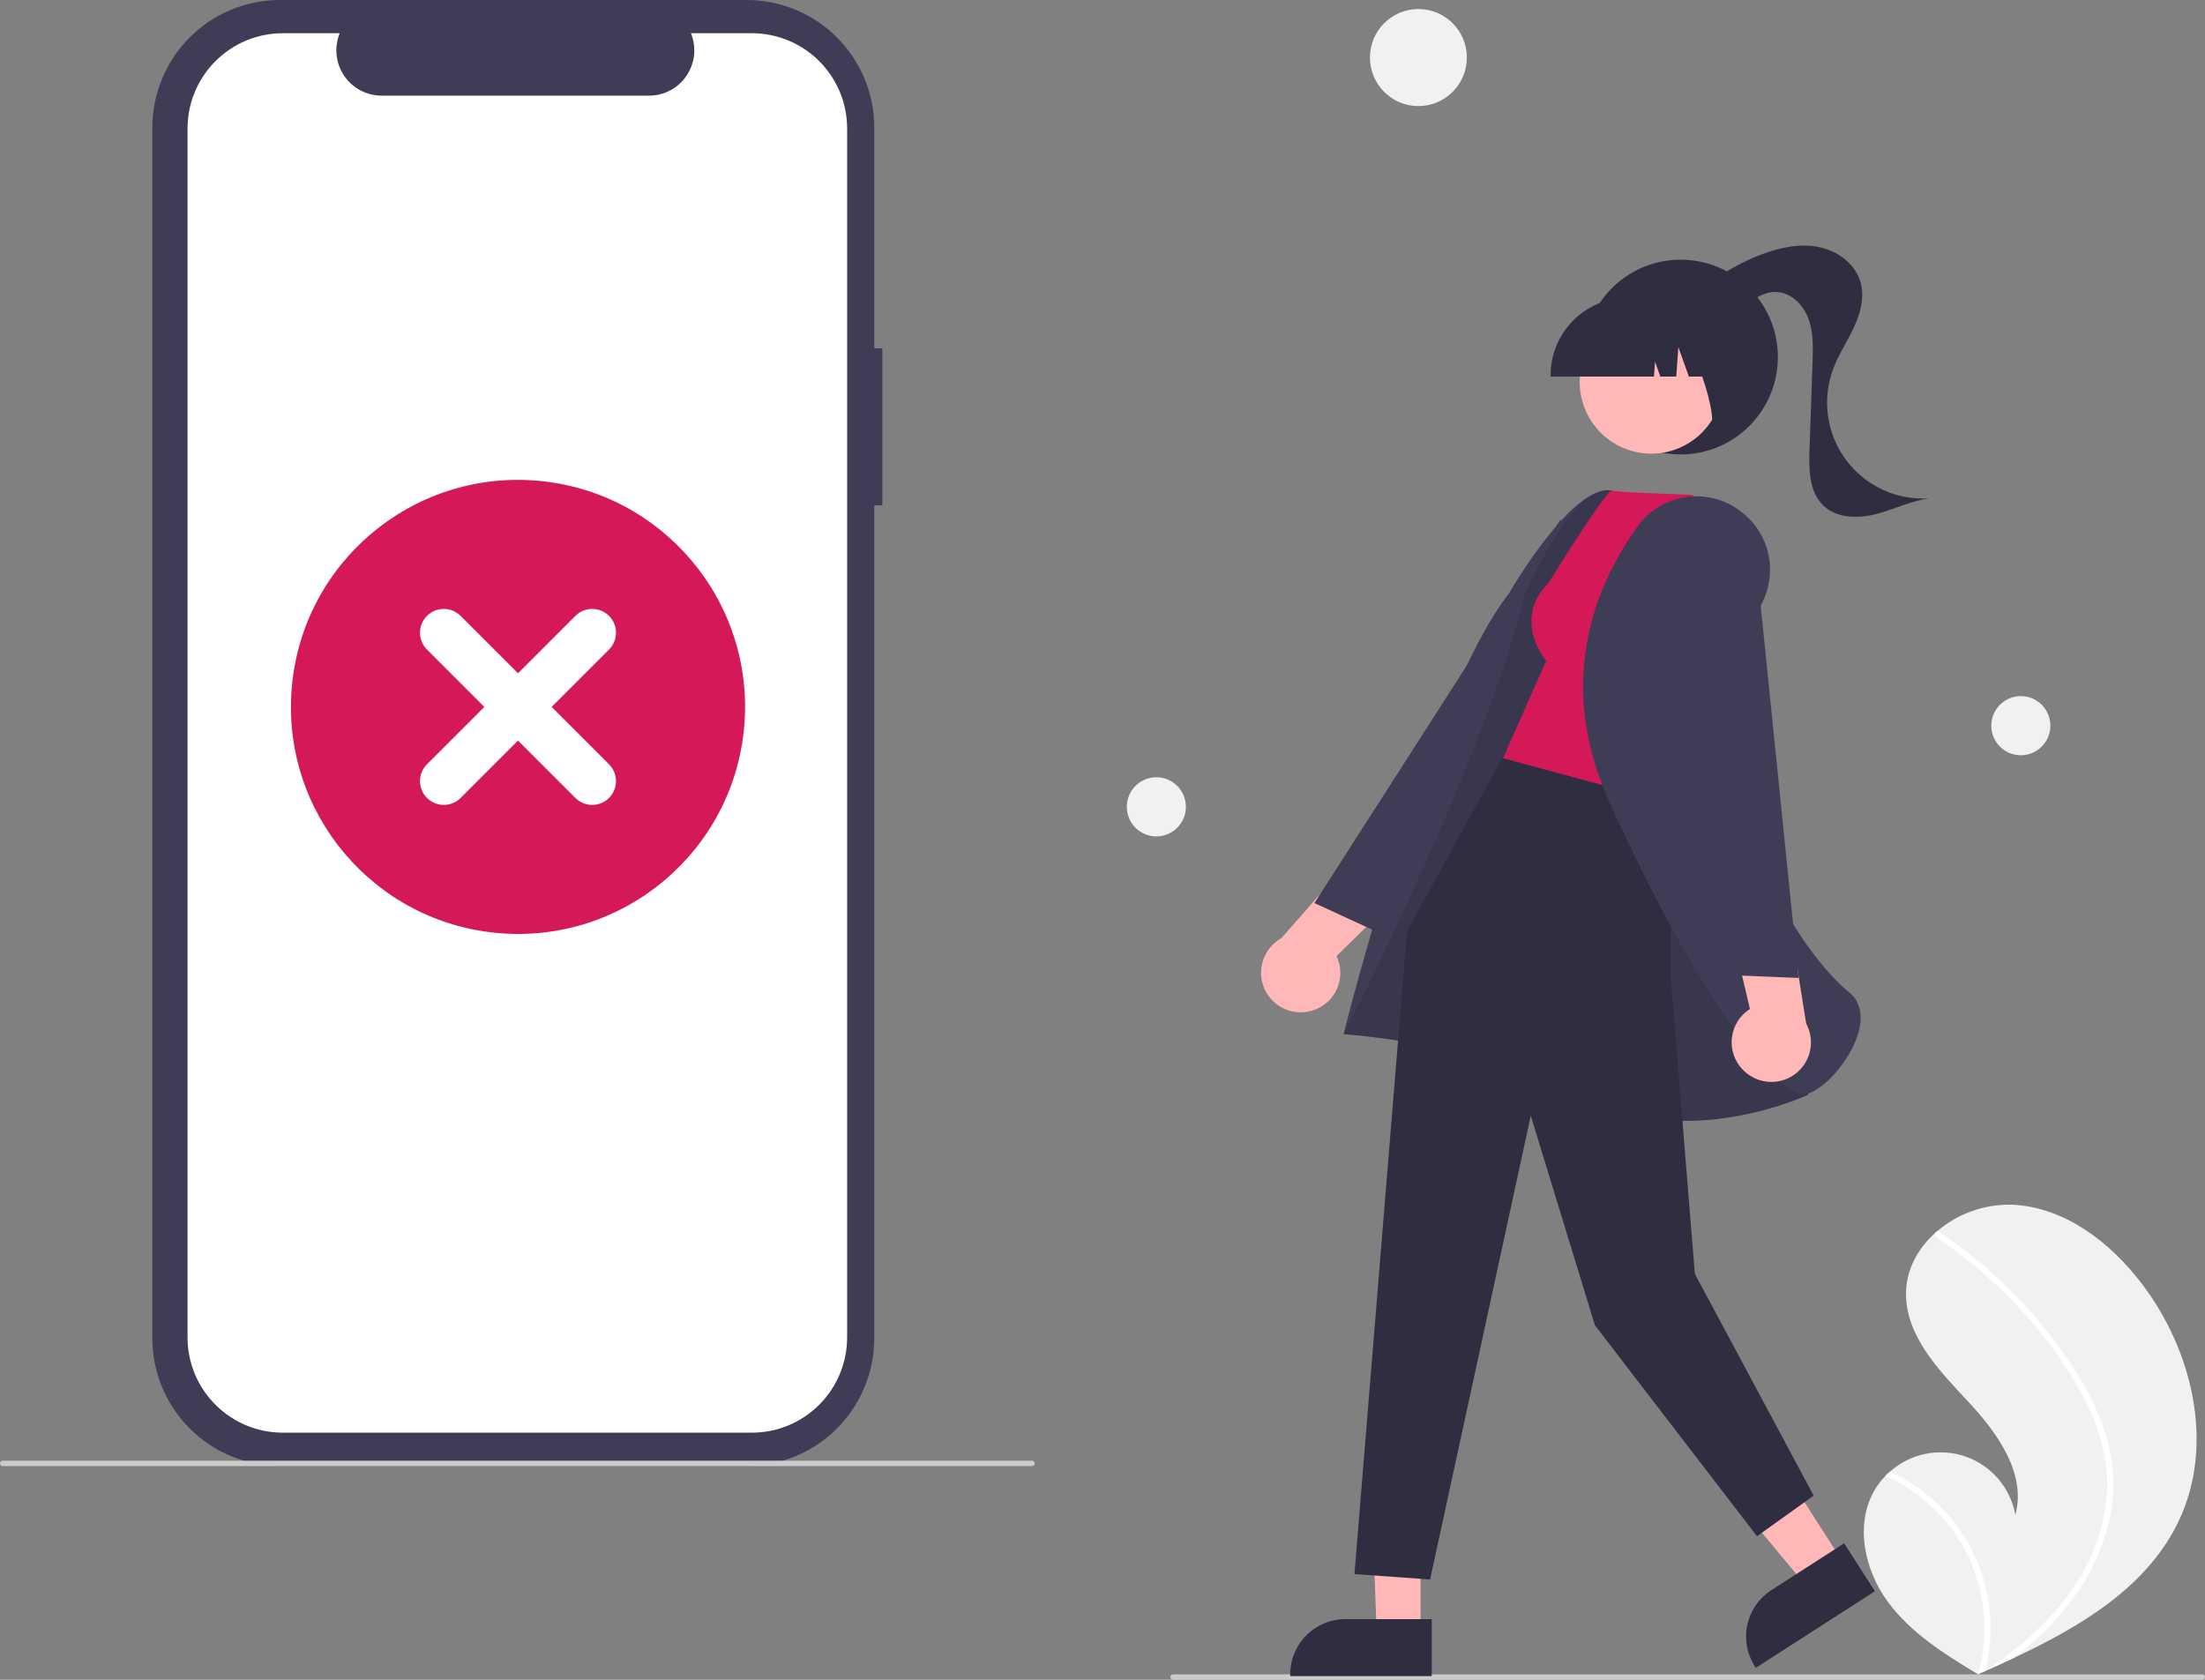 <svg width="315" height="240" viewBox="0 0 315 240" fill="none" xmlns="http://www.w3.org/2000/svg">
<rect x="0" y="0" width="315" height="240" fill="#808080" stroke="none"/>
<g clip-path="url(#clip0_554_1485)">
<path d="M126.047 49.77H124.898V18.246C124.898 15.85 124.427 13.477 123.511 11.263C122.596 9.05 121.254 7.038 119.562 5.344C117.87 3.65 115.861 2.306 113.651 1.389C111.44 0.472 109.071 2.03013e-06 106.678 0H39.983C35.151 -9.2249e-06 30.517 1.922 27.1 5.344C23.683 8.766 21.763 13.407 21.763 18.246V191.193C21.763 193.589 22.235 195.962 23.15 198.175C24.066 200.389 25.408 202.4 27.1 204.095C28.791 205.789 30.8 207.133 33.011 208.05C35.221 208.967 37.59 209.439 39.983 209.439H106.678C111.51 209.439 116.145 207.516 119.562 204.095C122.979 200.673 124.898 196.032 124.898 191.193V72.21H126.047V49.77Z" fill="#3F3D56"/>
<path d="M107.413 4.747H98.707C99.108 5.73 99.261 6.796 99.152 7.853C99.044 8.909 98.678 9.922 98.087 10.803C97.496 11.684 96.697 12.406 95.762 12.905C94.826 13.404 93.782 13.665 92.722 13.665H54.514C53.453 13.665 52.41 13.404 51.474 12.905C50.538 12.406 49.74 11.684 49.149 10.803C48.557 9.922 48.191 8.909 48.083 7.853C47.975 6.796 48.128 5.73 48.528 4.747H40.397C38.61 4.747 36.841 5.1 35.19 5.784C33.539 6.469 32.039 7.473 30.776 8.738C29.512 10.003 28.51 11.505 27.826 13.158C27.142 14.812 26.791 16.583 26.791 18.373V191.066C26.791 192.856 27.142 194.628 27.826 196.281C28.51 197.934 29.512 199.436 30.776 200.701C32.039 201.966 33.539 202.97 35.19 203.655C36.841 204.34 38.61 204.692 40.397 204.692H107.413C109.2 204.692 110.969 204.34 112.62 203.655C114.271 202.97 115.771 201.966 117.035 200.701C118.298 199.436 119.3 197.934 119.984 196.281C120.668 194.628 121.02 192.856 121.02 191.066V18.373C121.02 16.583 120.668 14.812 119.984 13.158C119.3 11.505 118.298 10.003 117.035 8.738C115.771 7.473 114.271 6.469 112.62 5.784C110.969 5.1 109.2 4.747 107.413 4.747Z" fill="white"/>
<path d="M147.424 209.469H0.386C0.284 209.469 0.185 209.428 0.113 209.356C0.041 209.283 0 209.185 0 209.082C0 208.98 0.041 208.881 0.113 208.809C0.185 208.737 0.284 208.696 0.386 208.696H147.424C147.527 208.696 147.625 208.737 147.697 208.809C147.77 208.881 147.81 208.98 147.81 209.082C147.81 209.185 147.77 209.283 147.697 209.356C147.625 209.428 147.527 209.469 147.424 209.469Z" fill="#CBCBCB"/>
<path d="M106.325 103.675C107.802 85.823 94.528 70.153 76.675 68.675C58.823 67.198 43.153 80.472 41.675 98.325C40.198 116.177 53.472 131.847 71.325 133.325C89.177 134.802 104.847 121.528 106.325 103.675Z" fill="#D51958"/>
<path d="M82.199 87.996L74 96.195L65.801 87.996C64.474 86.668 62.322 86.668 60.995 87.996C59.668 89.323 59.668 91.475 60.995 92.802L69.194 101.001L60.995 109.2C59.669 110.529 59.672 112.681 61 114.007C62.327 115.331 64.475 115.331 65.801 114.007L74 105.808L82.199 114.007C83.527 115.333 85.679 115.331 87.005 114.002C88.329 112.676 88.329 110.527 87.005 109.2L78.806 101.001L87.005 92.802C88.332 91.475 88.332 89.323 87.005 87.996C85.677 86.668 83.526 86.668 82.199 87.996Z" fill="white"/>
<path d="M267.928 212.677C268.325 212.035 268.792 211.439 269.32 210.901C269.538 210.674 269.768 210.461 270.005 210.254C271.446 208.969 273.202 208.092 275.094 207.713C276.985 207.334 278.944 207.466 280.767 208.096C282.591 208.726 284.214 209.831 285.47 211.298C286.726 212.764 287.569 214.539 287.912 216.44C289.504 210.545 285.361 204.739 281.195 200.279C277.027 195.821 272.263 190.93 272.287 184.821C272.299 181.422 273.96 178.389 276.467 176.141C276.544 176.073 276.621 176.005 276.7 175.939C279.731 173.338 283.629 171.977 287.617 172.129C295.027 172.527 301.496 177.513 305.989 183.429C313.221 192.946 316.39 206.307 311.327 217.141C306.874 226.67 297.377 232.329 287.683 236.878C286.33 237.513 284.979 238.13 283.631 238.727C283.622 238.729 283.612 238.735 283.603 238.738C283.538 238.766 283.474 238.795 283.413 238.824C283.135 238.947 282.856 239.07 282.58 239.191L282.708 239.275L283.107 239.534C282.968 239.45 282.832 239.368 282.694 239.285C282.652 239.259 282.609 239.235 282.568 239.21C277.807 236.349 272.98 233.323 269.691 228.857C266.28 224.22 264.909 217.579 267.928 212.677Z" fill="#F1F1F1"/>
<path d="M299.691 201.908C300.745 204.309 301.444 206.852 301.766 209.455C302.019 211.777 301.924 214.123 301.484 216.417C300.538 221.13 298.476 225.546 295.472 229.295C293.205 232.141 290.588 234.689 287.683 236.878C286.33 237.513 284.979 238.129 283.631 238.726C283.622 238.729 283.612 238.735 283.603 238.737C283.538 238.766 283.473 238.794 283.412 238.824C283.134 238.947 282.856 239.07 282.58 239.191L282.708 239.275L283.106 239.533C282.968 239.449 282.832 239.368 282.693 239.284C282.652 239.259 282.609 239.235 282.568 239.21C283.616 235.54 283.77 231.672 283.017 227.93C282.264 224.188 280.627 220.681 278.243 217.704C275.845 214.764 272.788 212.432 269.32 210.9C269.538 210.674 269.767 210.461 270.004 210.253C271.34 210.868 272.619 211.599 273.826 212.439C278.144 215.427 281.386 219.728 283.073 224.705C284.578 229.221 284.767 234.073 283.615 238.691C283.854 238.535 284.094 238.374 284.327 238.215C288.762 235.219 292.849 231.622 295.928 227.211C298.584 223.483 300.283 219.159 300.876 214.618C301.467 209.658 300.227 204.781 298.016 200.355C295.574 195.621 292.497 191.243 288.871 187.343C285.229 183.335 281.11 179.789 276.608 176.784C276.506 176.715 276.435 176.61 276.409 176.49C276.382 176.371 276.403 176.245 276.466 176.141C276.515 176.045 276.599 175.973 276.7 175.939C276.751 175.926 276.805 175.924 276.857 175.935C276.909 175.945 276.959 175.967 277.001 176C277.557 176.371 278.108 176.746 278.652 177.132C283.187 180.347 287.304 184.114 290.911 188.346C294.397 192.425 297.568 196.957 299.691 201.908Z" fill="white"/>
<path d="M202.628 15.154C206.451 15.154 209.55 12.051 209.55 8.223C209.55 4.395 206.451 1.292 202.628 1.292C198.806 1.292 195.707 4.395 195.707 8.223C195.707 12.051 198.806 15.154 202.628 15.154Z" fill="#F1F1F1"/>
<path d="M288.69 107.907C291.02 107.907 292.91 106.016 292.91 103.682C292.91 101.348 291.02 99.456 288.69 99.456C286.359 99.456 284.47 101.348 284.47 103.682C284.47 106.016 286.359 107.907 288.69 107.907Z" fill="#F1F1F1"/>
<path d="M165.193 119.502C167.523 119.502 169.413 117.61 169.413 115.276C169.413 112.942 167.523 111.05 165.193 111.05C162.862 111.05 160.973 112.942 160.973 115.276C160.973 117.61 162.862 119.502 165.193 119.502Z" fill="#F1F1F1"/>
<path d="M167.576 240H314.614C314.717 240 314.815 239.959 314.887 239.887C314.96 239.814 315 239.716 315 239.614C315 239.511 314.96 239.413 314.887 239.34C314.815 239.268 314.717 239.227 314.614 239.227H167.576C167.474 239.227 167.375 239.268 167.303 239.34C167.231 239.413 167.19 239.511 167.19 239.614C167.19 239.716 167.231 239.814 167.303 239.887C167.375 239.959 167.474 240 167.576 240Z" fill="#CBCBCB"/>
<path d="M240.089 64.928C247.762 64.928 253.982 58.699 253.982 51.015C253.982 43.331 247.762 37.102 240.089 37.102C232.416 37.102 226.195 43.331 226.195 51.015C226.195 58.699 232.416 64.928 240.089 64.928Z" fill="#2F2E41"/>
<path d="M241.205 43.155C244.195 40.119 247.813 37.776 251.804 36.291C254.366 35.341 257.155 34.754 259.833 35.293C262.512 35.833 265.045 37.689 265.792 40.321C266.403 42.472 265.772 44.79 264.824 46.815C263.876 48.841 262.609 50.72 261.843 52.821C261.06 54.965 260.825 57.271 261.158 59.529C261.491 61.788 262.382 63.927 263.751 65.753C265.119 67.579 266.921 69.034 268.993 69.986C271.065 70.937 273.342 71.356 275.616 71.203C272.984 71.556 270.558 72.795 267.986 73.454C265.413 74.113 262.377 74.068 260.466 72.223C258.443 70.27 258.402 67.095 258.5 64.284C258.646 60.104 258.791 55.924 258.936 51.745C259.011 49.613 259.074 47.413 258.306 45.424C257.539 43.434 255.714 41.692 253.585 41.71C251.97 41.724 250.542 42.703 249.247 43.669C247.953 44.634 246.583 45.665 244.975 45.808C243.367 45.952 241.531 44.761 241.651 43.148L241.205 43.155Z" fill="#2F2E41"/>
<path d="M187.321 144.434C185.987 144.805 184.563 144.673 183.32 144.064C182.077 143.454 181.1 142.409 180.575 141.126C180.05 139.843 180.013 138.412 180.471 137.104C180.929 135.796 181.85 134.702 183.06 134.028L195.063 120.392L205.215 122.588L190.936 136.593C191.287 137.338 191.471 138.151 191.474 138.974C191.478 139.797 191.301 140.612 190.956 141.359C190.612 142.107 190.107 142.769 189.479 143.301C188.851 143.832 188.114 144.219 187.321 144.434Z" fill="#FFB7B7"/>
<path d="M226.809 95.615L196.894 133.219L187.775 129.027L222.937 74.207L226.809 95.615Z" fill="#3F3D56"/>
<path d="M202.939 209.164L195.81 209.052L196.667 233.386H202.938L202.939 209.164Z" fill="#FFB7B7"/>
<path d="M204.538 231.336L192.188 231.335H192.187C190.1 231.336 188.098 232.166 186.622 233.644C185.146 235.122 184.317 237.127 184.317 239.217V239.473L204.538 239.474L204.538 231.336Z" fill="#2F2E41"/>
<path d="M250.145 202.709L242.356 207.717L257.936 226.486L263.213 223.093L250.145 202.709Z" fill="#FFB7B7"/>
<path d="M263.453 220.502L253.06 227.184L253.059 227.184C251.303 228.313 250.067 230.095 249.622 232.137C249.177 234.18 249.561 236.315 250.689 238.074L250.827 238.29L267.843 227.35L263.453 220.502Z" fill="#2F2E41"/>
<path d="M252.92 128.402C252.92 128.402 235.615 70.846 230.053 70.068C224.492 69.29 215.532 84.836 215.532 84.836C203.914 99.68 191.935 147.762 191.935 147.762C191.935 147.762 211.905 149.013 226.503 156.791C241.102 164.569 258.33 156.398 258.33 156.398L252.92 128.402Z" fill="#3F3D56"/>
<path opacity="0.1" d="M252.92 128.402C252.92 128.402 235.615 70.845 230.053 70.067C224.492 69.29 217.808 84.994 217.808 84.994C212.019 108.955 191.935 147.762 191.935 147.762C191.935 147.762 211.905 149.013 226.503 156.791C241.102 164.569 258.33 156.397 258.33 156.397L252.92 128.402Z" fill="black"/>
<path d="M238.722 111.181V140.103L242.121 181.998L259.102 213.689L250.997 219.486L227.842 189.341L218.683 159.409L204.3 225.67L193.494 224.897L200.999 133.028L215.24 107.169L238.722 111.181Z" fill="#2F2E41"/>
<path d="M221.275 83.207C215.872 88.618 220.889 94.415 220.889 94.415L214.714 108.328L239.027 114.898L247.524 76.878L241.735 70.694C230.157 70.308 230.151 70.067 230.151 70.067C228.122 72.055 221.275 83.207 221.275 83.207Z" fill="#D51958"/>
<path d="M248.503 72.939C247.398 72.123 246.143 71.534 244.81 71.207C243.477 70.88 242.093 70.821 240.737 71.033C239.381 71.246 238.08 71.726 236.911 72.445C235.741 73.164 234.726 74.109 233.923 75.224C227.811 83.747 222.159 97.509 229.947 114.672C242.45 142.231 253.331 156.34 257.755 156.338C257.948 156.34 258.14 156.31 258.323 156.249C261.046 155.324 264.983 150.71 265.695 146.644C265.951 145.188 265.89 143.161 264.152 141.769C259.16 137.771 250.198 125.321 247.402 108.933C245.857 99.878 248.853 91.63 251.639 86.305C252.815 84.102 253.159 81.548 252.608 79.111C252.057 76.674 250.647 74.518 248.637 73.038L248.503 72.939Z" fill="#3F3D56"/>
<path d="M240.803 63.561C245.759 60.847 247.581 54.625 244.871 49.662C242.162 44.698 235.948 42.874 230.992 45.587C226.036 48.301 224.214 54.523 226.924 59.486C229.633 64.45 235.847 66.274 240.803 63.561Z" fill="#FFB7B7"/>
<path d="M221.515 53.8H236.282L236.434 51.676L237.191 53.8H239.465L239.765 49.592L241.266 53.8H245.666V53.591C245.662 50.661 244.499 47.853 242.43 45.781C240.361 43.71 237.557 42.544 234.631 42.541H232.549C229.624 42.544 226.819 43.71 224.75 45.781C222.682 47.853 221.518 50.661 221.515 53.591V53.8Z" fill="#2F2E41"/>
<path d="M243.435 61.432L249.737 59.384V44.058H237.833L238.128 44.353C242.228 48.454 246.788 63.003 243.435 61.432Z" fill="#2F2E41"/>
<path d="M248.851 152.711C249.78 153.74 251.054 154.393 252.431 154.547C253.808 154.7 255.193 154.343 256.323 153.543C257.453 152.744 258.25 151.557 258.563 150.208C258.876 148.859 258.683 147.442 258.02 146.224L255.17 128.283L245.413 124.685L249.99 144.159C249.294 144.599 248.704 145.185 248.261 145.878C247.817 146.57 247.531 147.351 247.423 148.167C247.314 148.982 247.386 149.812 247.633 150.597C247.879 151.382 248.295 152.104 248.851 152.711Z" fill="#FFB7B7"/>
<path d="M234.403 82.71L246.907 139.316L256.943 139.721L250.347 74.956L234.403 82.71Z" fill="#3F3D56"/>
</g>
<defs>
<clipPath id="clip0_554_1485">
<rect width="315" height="240" fill="white"/>
</clipPath>
</defs>
</svg>
